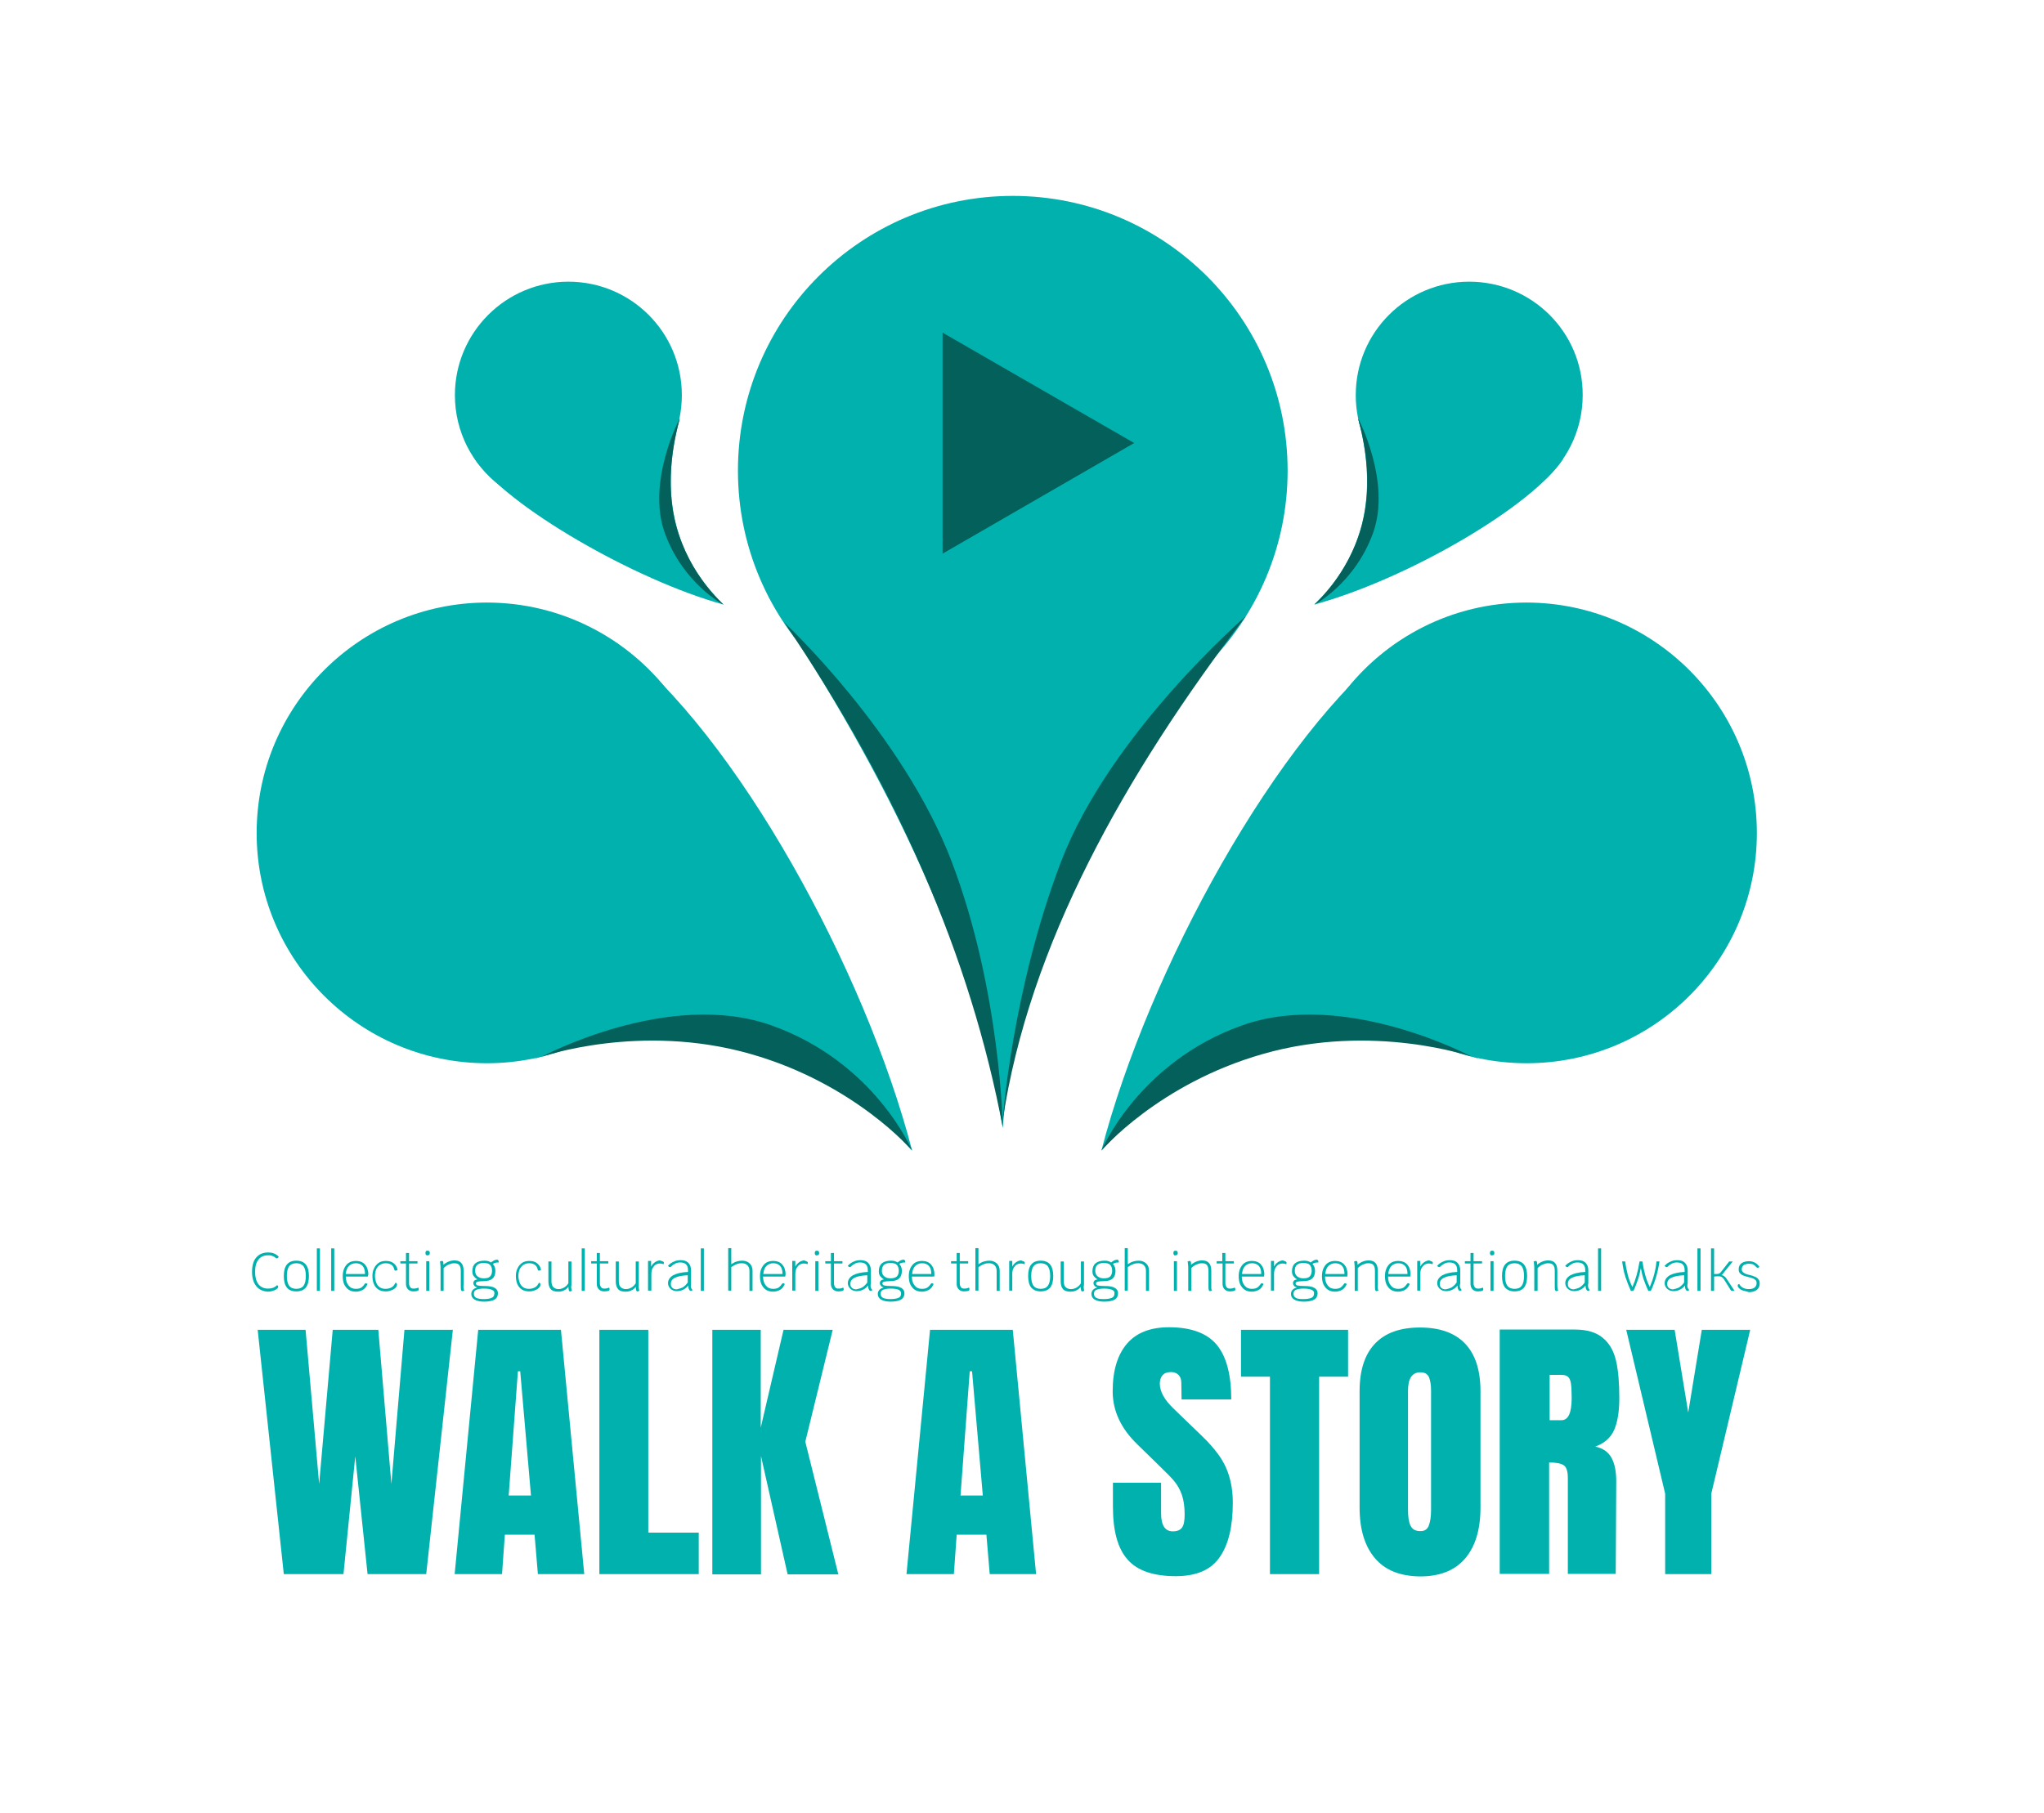 <?xml version="1.0" encoding="utf-8"?>
<!-- Generator: Adobe Illustrator 18.0.0, SVG Export Plug-In . SVG Version: 6.00 Build 0)  -->
<!DOCTYPE svg PUBLIC "-//W3C//DTD SVG 1.1//EN" "http://www.w3.org/Graphics/SVG/1.1/DTD/svg11.dtd">
<svg version="1.1" id="Capa_1" xmlns="http://www.w3.org/2000/svg" xmlns:xlink="http://www.w3.org/1999/xlink" x="0px" y="0px"
	 viewBox="0 0 798 708" style="enable-background:new 0 0 798 708;" xml:space="preserve">
<style type="text/css">
	.st0{fill:#01B1AE;}
	.st1{fill:#04605B;}
	.st2{fill:#FFFFFF;}
	.st3{fill:#CCCACB;}
	.st4{fill:#3F3F3F;}
</style>
<g>
	<g>
		<path class="st0" d="M110.8,614.7l-10.2-95.4h18.7l5.3,60.2l5.3-60.2h17.8l5.1,60.2l5.1-60.2h18.9l-10.4,95.4h-22.9l-4.8-46
			l-4.6,46H110.8z"/>
		<path class="st0" d="M177.5,614.7l9.2-95.4h32.3l9.1,95.4h-18.1l-1.3-15.4h-11.6l-1.1,15.4H177.5z M198.6,584h8.7l-4.2-48.5h-0.9
			L198.6,584z"/>
		<path class="st0" d="M234,614.7v-95.4h19.1v79.2h19.7v16.2H234z"/>
		<path class="st0" d="M278.1,614.7v-95.4H297v38.2l8.9-38.2h19.2l-10.7,43.7l12.9,51.8h-19.8l-10.4-46.2v46.2H278.1z"/>
		<path class="st0" d="M353.9,614.7l9.2-95.4h32.3l9.1,95.4h-18.1l-1.3-15.4h-11.6l-1.1,15.4H353.9z M375,584h8.7l-4.2-48.5h-0.9
			L375,584z"/>
		<path class="st0" d="M440.3,609.1c-3.9-4.3-5.8-11.2-5.8-20.8V579h18.8v11.9c0,4.7,1.5,7.1,4.6,7.1c1.7,0,2.9-0.5,3.6-1.5
			c0.7-1,1-2.7,1-5.1c0-3.1-0.4-5.7-1.1-7.7c-0.7-2-1.7-3.7-2.8-5.1c-1.1-1.4-3.2-3.5-6.2-6.4L444,564c-6.4-6.2-9.6-13.1-9.6-20.7
			c0-8.1,1.9-14.3,5.6-18.6c3.7-4.3,9.2-6.4,16.4-6.4c8.6,0,14.8,2.3,18.6,6.8c3.8,4.6,5.7,11.7,5.7,21.4h-19.4l-0.1-6.6
			c0-1.3-0.4-2.3-1.1-3c-0.7-0.7-1.7-1.1-2.9-1.1c-1.5,0-2.6,0.4-3.3,1.2c-0.7,0.8-1.1,1.9-1.1,3.3c0,3.1,1.8,6.3,5.3,9.7l11.1,10.7
			c2.6,2.5,4.7,4.9,6.4,7.2c1.7,2.3,3.1,4.9,4.1,8c1,3.1,1.6,6.7,1.6,10.9c0,9.4-1.7,16.5-5.2,21.4c-3.4,4.9-9.1,7.3-17.1,7.3
			C450.4,615.5,444.1,613.4,440.3,609.1z"/>
		<path class="st0" d="M495.8,614.7v-77.1h-11.3v-18.3h41.8v18.3h-11.3v77.1H495.8z"/>
		<path class="st0" d="M536.8,608.5c-4-4.7-6-11.3-6-19.8v-45.4c0-8.2,2-14.4,6-18.6c4-4.2,9.8-6.3,17.6-6.3
			c7.7,0,13.6,2.1,17.6,6.3c4,4.2,6,10.4,6,18.6v45.4c0,8.6-2,15.2-6,19.9c-4,4.7-9.9,7-17.6,7C546.6,615.5,540.8,613.2,536.8,608.5
			z M557.8,595.8c0.6-1.5,0.9-3.6,0.9-6.2v-46.7c0-2.1-0.3-3.8-0.8-5.1c-0.6-1.3-1.7-1.9-3.4-1.9c-3.2,0-4.8,2.4-4.8,7.2v46.5
			c0,2.7,0.3,4.8,1,6.2c0.7,1.4,1.9,2.1,3.7,2.1C556,598,557.2,597.3,557.8,595.8z"/>
		<path class="st0" d="M585.6,519.2h29.3c4.7,0,8.3,1.1,10.8,3.2c2.6,2.1,4.3,5.1,5.2,8.9c0.9,3.8,1.3,8.7,1.3,14.6
			c0,5.4-0.7,9.6-2.1,12.7c-1.4,3-3.9,5.1-7.3,6.3c2.9,0.6,5,2,6.3,4.3c1.3,2.3,1.9,5.4,1.9,9.3l-0.2,36.1h-18.7v-37.3
			c0-2.7-0.5-4.4-1.6-5.1c-1-0.7-2.9-1.1-5.7-1.1v43.5h-19.3V519.2z M609.6,554.6c2.7,0,4-2.9,4-8.7c0-2.5-0.1-4.4-0.3-5.7
			c-0.2-1.3-0.6-2.1-1.2-2.6c-0.6-0.5-1.4-0.7-2.6-0.7H605v17.7H609.6z"/>
		<path class="st0" d="M650.1,614.7v-31.4l-15.2-64h18.9l5.3,32.3l5.3-32.3h18.9l-15.2,64v31.4H650.1z"/>
	</g>
	<g>
		<g>
			<path class="st0" d="M100.1,502.3c-1.1-1.3-1.7-3.2-1.7-5.6c0-2.4,0.5-4.3,1.6-5.6c1.1-1.3,2.6-2,4.7-2c0.8,0,1.6,0.1,2.3,0.4
				c0.7,0.3,1.3,0.7,1.8,1.2c-0.1,0.2-0.1,0.4-0.3,0.5c-0.1,0.1-0.3,0.2-0.4,0.2c-0.2,0-0.4-0.1-0.5-0.2c-0.4-0.4-0.9-0.6-1.4-0.8
				s-1-0.2-1.6-0.2c-1.6,0-2.9,0.6-3.7,1.7c-0.9,1.1-1.3,2.7-1.3,4.8c0,2,0.4,3.6,1.3,4.8c0.9,1.1,2.1,1.7,3.7,1.7
				c0.8,0,1.4-0.1,2-0.3c0.5-0.2,1-0.5,1.5-1c0.2,0,0.3,0.1,0.4,0.2c0.1,0.1,0.1,0.2,0.1,0.4c0,0.3-0.2,0.6-0.6,0.9
				c-0.4,0.3-0.9,0.5-1.5,0.7c-0.6,0.2-1.2,0.3-1.9,0.3C102.8,504.3,101.2,503.7,100.1,502.3z"/>
		</g>
		<g>
			<path class="st0" d="M112,502.8c-0.8-1-1.2-2.5-1.2-4.5c0-4,1.6-6,4.9-6c3.3,0,4.9,2,4.9,6c0,2-0.4,3.5-1.2,4.5
				c-0.8,1-2.1,1.5-3.7,1.5C114,504.3,112.8,503.8,112,502.8z M118.5,502.1c0.6-0.8,0.9-2.1,0.9-3.8c0-1.7-0.3-3-0.9-3.8
				c-0.6-0.8-1.6-1.2-2.8-1.2c-1.3,0-2.2,0.4-2.8,1.2s-0.9,2.1-0.9,3.8c0,1.7,0.3,3,0.9,3.8c0.6,0.8,1.6,1.2,2.8,1.2
				C116.9,503.3,117.9,502.9,118.5,502.1z"/>
		</g>
		<g>
			<path class="st0" d="M123.7,487.5h1.2v16.6h-1.2V487.5z"/>
		</g>
		<g>
			<path class="st0" d="M129.3,487.5h1.2v16.6h-1.2V487.5z"/>
		</g>
		<g>
			<path class="st0" d="M143.6,498.5H135c0,1.5,0.4,2.7,1.1,3.5c0.7,0.9,1.6,1.3,2.8,1.3c0.8,0,1.4-0.1,2-0.4c0.5-0.3,1-0.8,1.4-1.4
				c0.2-0.2,0.3-0.4,0.5-0.4c0.2,0,0.4,0.1,0.7,0.3c-0.4,0.9-0.9,1.7-1.7,2.2c-0.8,0.5-1.8,0.8-2.9,0.8c-1,0-1.9-0.2-2.7-0.7
				c-0.8-0.5-1.3-1.2-1.8-2.1c-0.4-0.9-0.6-2-0.6-3.2c0-1.9,0.5-3.3,1.4-4.4c0.9-1.1,2.2-1.6,3.8-1.6c1.5,0,2.7,0.5,3.5,1.4
				c0.8,0.9,1.3,2.2,1.3,3.9C143.7,497.9,143.7,498.2,143.6,498.5z M142.5,497.5c0-1.4-0.3-2.4-0.9-3.1c-0.6-0.7-1.5-1.1-2.7-1.1
				c-1.1,0-2,0.4-2.7,1.1c-0.7,0.7-1.1,1.8-1.2,3.1H142.5z"/>
		</g>
		<g>
			<path class="st0" d="M147.8,503.6c-0.8-0.5-1.4-1.2-1.8-2.1c-0.4-0.9-0.6-2-0.6-3.2c0-1.2,0.2-2.2,0.7-3.1
				c0.4-0.9,1.1-1.6,1.8-2.1c0.8-0.5,1.7-0.7,2.8-0.7c1.3,0,2.3,0.3,3.1,1c0.8,0.7,1.3,1.5,1.4,2.6c-0.1,0.1-0.2,0.1-0.4,0.1
				c-0.2,0-0.3,0.1-0.4,0.1c-0.1,0-0.2,0-0.3-0.1c-0.1-0.1-0.1-0.2-0.2-0.5c-0.2-0.7-0.5-1.3-1.1-1.7c-0.6-0.4-1.3-0.6-2.2-0.6
				c-0.8,0-1.5,0.2-2.2,0.6s-1.1,1-1.5,1.7c-0.3,0.8-0.5,1.6-0.5,2.6c0,1,0.2,1.9,0.5,2.7c0.3,0.8,0.8,1.4,1.4,1.8
				c0.6,0.4,1.3,0.6,2.2,0.6c0.9,0,1.7-0.2,2.4-0.6c0.7-0.4,1.1-1,1.5-1.8c0.2,0,0.3,0.1,0.4,0.2s0.2,0.3,0.2,0.5
				c0,0.5-0.2,0.9-0.6,1.3c-0.4,0.4-1,0.8-1.7,1c-0.7,0.3-1.4,0.4-2.1,0.4C149.5,504.3,148.6,504.1,147.8,503.6z"/>
		</g>
		<g>
			<path class="st0" d="M163.5,503.5c0,0.2-0.1,0.4-0.3,0.5c-0.4,0.2-1.1,0.3-1.8,0.3c-0.9,0-1.6-0.3-2.1-0.8
				c-0.5-0.5-0.8-1.2-0.8-2.1v-8h-2.2v-0.9h2.2v-3.2h1.2v3.2h3.3v0.9h-3.3v7.7c0,0.7,0.2,1.2,0.5,1.6c0.3,0.4,0.7,0.5,1.3,0.5
				c0.6,0,1.2-0.1,1.8-0.4C163.4,503,163.5,503.2,163.5,503.5z"/>
		</g>
		<g>
			<path class="st0" d="M166.3,490c-0.1-0.1-0.2-0.3-0.2-0.6v-0.2c0-0.3,0.1-0.4,0.2-0.6s0.3-0.2,0.6-0.2h0.1c0.5,0,0.8,0.3,0.8,0.8
				v0.2c0,0.3-0.1,0.4-0.2,0.6c-0.1,0.1-0.3,0.2-0.6,0.2h-0.1C166.6,490.3,166.5,490.2,166.3,490z M166.4,492.5h1.2v11.6h-1.2V492.5
				z"/>
		</g>
		<g>
			<path class="st0" d="M181,503.1c0,0.3,0.1,0.6,0.3,0.8c-0.1,0.1-0.2,0.1-0.4,0.2c-0.1,0-0.3,0.1-0.4,0.1c-0.2,0-0.4-0.2-0.5-0.5
				c-0.1-0.3-0.1-0.9-0.1-1.7v-5.7c0-1-0.2-1.8-0.6-2.3c-0.4-0.5-1.1-0.7-2-0.7c-0.7,0-1.4,0.2-2.1,0.5c-0.7,0.3-1.4,0.8-2,1.4v8.9
				h-1.2v-8.2c0-1.1,0-1.8-0.1-2.3c0-0.5-0.1-0.8-0.2-0.9c0.3-0.2,0.6-0.3,0.9-0.3c0.2,0,0.3,0.1,0.4,0.3c0.1,0.2,0.1,0.5,0.1,1v0.2
				c1.3-1.1,2.8-1.7,4.3-1.7c1.2,0,2.1,0.3,2.7,1s0.9,1.6,0.9,3v5.3C180.9,502.3,180.9,502.8,181,503.1z"/>
		</g>
		<g>
			<path class="st0" d="M194.5,492.1c0.1,0.1,0.2,0.3,0.2,0.6c0,0.1,0,0.2,0,0.3c-1.1,0-1.9,0.2-2.3,0.6c0.7,0.7,1,1.6,1,2.7
				c0,2.7-1.5,4-4.6,4c-1.1,0-1.8,0.1-2.3,0.2c-0.5,0.1-0.7,0.4-0.7,0.7c0,0.4,0.3,0.7,0.8,0.8c0.5,0.1,1.4,0.2,2.7,0.2
				c1.7,0,2.9,0.2,3.8,0.7c0.9,0.5,1.3,1.2,1.3,2.1c0,1.1-0.4,1.9-1.3,2.5c-0.9,0.5-2.2,0.8-4.1,0.8c-1.6,0-2.9-0.3-3.7-0.8
				c-0.9-0.5-1.3-1.3-1.3-2.2c0-0.6,0.2-1.1,0.6-1.6c0.4-0.4,0.9-0.7,1.6-0.9v-0.1c-0.4-0.1-0.8-0.3-1-0.6c-0.2-0.3-0.4-0.6-0.4-1
				c0-0.4,0.1-0.7,0.4-1c0.3-0.3,0.7-0.4,1.2-0.5c-0.6-0.3-1.1-0.8-1.5-1.3c-0.4-0.6-0.5-1.2-0.5-1.9c0-2.7,1.6-4.1,4.8-4.1
				c1,0,1.8,0.2,2.5,0.7c0.4-0.3,0.8-0.6,1.2-0.8c0.4-0.2,0.8-0.3,1.2-0.3C194.2,491.9,194.4,492,194.5,492.1z M192.1,503.7
				c-0.6-0.3-1.7-0.5-3.2-0.5c-1.3,0-2.3,0.2-3,0.5c-0.6,0.3-0.9,0.8-0.9,1.5c0,0.7,0.3,1.3,0.9,1.6s1.6,0.5,2.9,0.5
				c1.5,0,2.5-0.2,3.2-0.5c0.7-0.3,1-0.9,1-1.7C193.1,504.5,192.8,504,192.1,503.7z M191.3,498.5c0.5-0.5,0.8-1.2,0.8-2.3
				c0-1-0.3-1.8-0.8-2.3c-0.5-0.5-1.4-0.7-2.5-0.7c-2.2,0-3.3,1-3.3,3c0,1,0.3,1.7,0.9,2.2c0.6,0.5,1.4,0.8,2.4,0.8
				C190,499.2,190.8,499,191.3,498.5z"/>
		</g>
		<g>
			<path class="st0" d="M203.8,503.6c-0.8-0.5-1.4-1.2-1.8-2.1c-0.4-0.9-0.6-2-0.6-3.2c0-1.2,0.2-2.2,0.7-3.1
				c0.4-0.9,1.1-1.6,1.8-2.1c0.8-0.5,1.7-0.7,2.8-0.7c1.3,0,2.3,0.3,3.1,1c0.8,0.7,1.3,1.5,1.4,2.6c-0.1,0.1-0.2,0.1-0.4,0.1
				c-0.2,0-0.3,0.1-0.4,0.1c-0.1,0-0.2,0-0.3-0.1c-0.1-0.1-0.1-0.2-0.2-0.5c-0.2-0.7-0.5-1.3-1.1-1.7c-0.6-0.4-1.3-0.6-2.2-0.6
				c-0.8,0-1.5,0.2-2.2,0.6s-1.1,1-1.5,1.7c-0.3,0.8-0.5,1.6-0.5,2.6c0,1,0.2,1.9,0.5,2.7c0.3,0.8,0.8,1.4,1.4,1.8
				c0.6,0.4,1.3,0.6,2.2,0.6c0.9,0,1.7-0.2,2.4-0.6c0.7-0.4,1.1-1,1.5-1.8c0.2,0,0.3,0.1,0.4,0.2c0.1,0.1,0.2,0.3,0.2,0.5
				c0,0.5-0.2,0.9-0.6,1.3c-0.4,0.4-1,0.8-1.7,1c-0.7,0.3-1.4,0.4-2.1,0.4C205.6,504.3,204.6,504.1,203.8,503.6z"/>
		</g>
		<g>
			<path class="st0" d="M223.3,504c-0.2,0.2-0.5,0.3-0.7,0.3c-0.3,0-0.4-0.1-0.5-0.4c-0.1-0.3-0.2-0.7-0.2-1.4
				c-0.4,0.6-1,1.1-1.7,1.4c-0.7,0.4-1.5,0.5-2.4,0.5c-1.2,0-2.2-0.3-2.8-1c-0.6-0.7-0.9-1.7-0.9-3v-7.8h1.2v7.7
				c0,1,0.2,1.8,0.7,2.3c0.5,0.5,1.2,0.8,2,0.8c0.8,0,1.5-0.2,2.2-0.6c0.7-0.4,1.3-1,1.7-1.7v-8.5h1.2v9.2
				C222.9,502.5,223,503.3,223.3,504z"/>
		</g>
		<g>
			<path class="st0" d="M227.1,487.5h1.2v16.6h-1.2V487.5z"/>
		</g>
		<g>
			<path class="st0" d="M238,503.5c0,0.2-0.1,0.4-0.3,0.5c-0.4,0.2-1.1,0.3-1.8,0.3c-0.9,0-1.6-0.3-2.1-0.8
				c-0.5-0.5-0.8-1.2-0.8-2.1v-8h-2.2v-0.9h2.2v-3.2h1.2v3.2h3.3v0.9h-3.3v7.7c0,0.7,0.2,1.2,0.5,1.6c0.3,0.4,0.7,0.5,1.3,0.5
				c0.6,0,1.2-0.1,1.8-0.4C237.9,503,238,503.2,238,503.5z"/>
		</g>
		<g>
			<path class="st0" d="M249.6,504c-0.2,0.2-0.5,0.3-0.7,0.3c-0.3,0-0.4-0.1-0.5-0.4c-0.1-0.3-0.2-0.7-0.2-1.4
				c-0.4,0.6-1,1.1-1.7,1.4c-0.7,0.4-1.5,0.5-2.4,0.5c-1.2,0-2.2-0.3-2.8-1c-0.6-0.7-0.9-1.7-0.9-3v-7.8h1.2v7.7
				c0,1,0.2,1.8,0.7,2.3c0.5,0.5,1.2,0.8,2,0.8c0.8,0,1.5-0.2,2.2-0.6c0.7-0.4,1.3-1,1.7-1.7v-8.5h1.2v9.2
				C249.3,502.5,249.4,503.3,249.6,504z"/>
		</g>
		<g>
			<path class="st0" d="M258.8,492.6c0.3,0.1,0.4,0.4,0.4,0.6c0,0.2-0.1,0.4-0.2,0.5c-0.3-0.2-0.8-0.3-1.4-0.3
				c-0.6,0-1.2,0.2-1.7,0.5c-0.5,0.4-0.9,0.9-1.2,1.5c-0.3,0.6-0.4,1.4-0.4,2.2v6.4H253v-11.6h1.2v2.2c0.4-0.7,0.8-1.2,1.5-1.7
				c0.6-0.4,1.3-0.7,2-0.7C258.1,492.4,258.5,492.5,258.8,492.6z"/>
		</g>
		<g>
			<path class="st0" d="M269.8,502.8c0.1,0.4,0.3,0.7,0.6,0.9c-0.1,0.1-0.2,0.2-0.3,0.3c-0.2,0.1-0.3,0.1-0.4,0.1
				c-0.3,0-0.5-0.2-0.7-0.6s-0.3-0.9-0.3-1.5c-0.5,0.7-1.1,1.2-1.9,1.6c-0.8,0.4-1.6,0.6-2.5,0.6c-1,0-1.8-0.3-2.5-0.9
				c-0.6-0.6-1-1.3-1-2.2c0-1.3,0.7-2.3,2-3.1c1.3-0.7,3.3-1.2,5.8-1.3v-0.7c0-2-1-3-3-3c-0.7,0-1.3,0.1-1.9,0.4
				c-0.6,0.3-1.2,0.7-1.8,1.3c-0.1,0.1-0.2,0.1-0.3,0.1c-0.1,0-0.3,0-0.4-0.1c-0.1-0.1-0.3-0.2-0.4-0.4c0.6-0.7,1.3-1.2,2.2-1.6
				c0.8-0.4,1.7-0.6,2.7-0.6c1.3,0,2.3,0.3,3,1c0.7,0.7,1.1,1.7,1.1,2.9v5.1C269.7,502,269.7,502.5,269.8,502.8z M266.6,502.7
				c0.7-0.5,1.4-1.1,1.9-1.9v-2.8c-2.2,0.1-3.9,0.4-5,1c-1.1,0.5-1.6,1.3-1.6,2.4c0,0.7,0.2,1.2,0.6,1.5c0.4,0.4,1,0.6,1.7,0.6
				C265,503.3,265.8,503.1,266.6,502.7z"/>
		</g>
		<g>
			<path class="st0" d="M273.6,487.5h1.2v16.6h-1.2V487.5z"/>
		</g>
		<g>
			<path class="st0" d="M292.7,493.4c0.7,0.7,1.1,1.6,1.1,2.8v7.9h-1.2v-7.8c0-1-0.3-1.7-0.8-2.2s-1.2-0.8-2.2-0.8
				c-0.7,0-1.4,0.1-2.1,0.4c-0.7,0.3-1.4,0.7-2,1.1v9.2h-1.2v-16.6h1.2v6.3c1.4-1,2.8-1.4,4.3-1.4C291,492.3,292,492.7,292.7,493.4z
				"/>
		</g>
		<g>
			<path class="st0" d="M306.6,498.5h-8.7c0,1.5,0.4,2.7,1.1,3.5c0.7,0.9,1.6,1.3,2.8,1.3c0.8,0,1.4-0.1,2-0.4
				c0.5-0.3,1-0.8,1.4-1.4c0.2-0.2,0.3-0.4,0.5-0.4c0.2,0,0.4,0.1,0.7,0.3c-0.4,0.9-0.9,1.7-1.7,2.2c-0.8,0.5-1.8,0.8-2.9,0.8
				c-1,0-1.9-0.2-2.7-0.7c-0.8-0.5-1.3-1.2-1.8-2.1c-0.4-0.9-0.6-2-0.6-3.2c0-1.9,0.5-3.3,1.4-4.4c0.9-1.1,2.2-1.6,3.8-1.6
				c1.5,0,2.7,0.5,3.5,1.4c0.8,0.9,1.3,2.2,1.3,3.9C306.6,497.9,306.6,498.2,306.6,498.5z M305.5,497.5c0-1.4-0.3-2.4-0.9-3.1
				c-0.6-0.7-1.5-1.1-2.7-1.1c-1.1,0-2,0.4-2.7,1.1c-0.7,0.7-1.1,1.8-1.2,3.1H305.5z"/>
		</g>
		<g>
			<path class="st0" d="M315,492.6c0.3,0.1,0.4,0.4,0.4,0.6c0,0.2-0.1,0.4-0.2,0.5c-0.3-0.2-0.8-0.3-1.4-0.3c-0.6,0-1.2,0.2-1.7,0.5
				c-0.5,0.4-0.9,0.9-1.2,1.5c-0.3,0.6-0.4,1.4-0.4,2.2v6.4h-1.2v-11.6h1.2v2.2c0.4-0.7,0.8-1.2,1.5-1.7c0.6-0.4,1.3-0.7,2-0.7
				C314.4,492.4,314.7,492.5,315,492.6z"/>
		</g>
		<g>
			<path class="st0" d="M318.3,490c-0.1-0.1-0.2-0.3-0.2-0.6v-0.2c0-0.3,0.1-0.4,0.2-0.6c0.1-0.1,0.3-0.2,0.6-0.2h0.1
				c0.5,0,0.8,0.3,0.8,0.8v0.2c0,0.3-0.1,0.4-0.2,0.6c-0.1,0.1-0.3,0.2-0.6,0.2h-0.1C318.6,490.3,318.4,490.2,318.3,490z
				 M318.3,492.5h1.2v11.6h-1.2V492.5z"/>
		</g>
		<g>
			<path class="st0" d="M329.4,503.5c0,0.2-0.1,0.4-0.3,0.5c-0.4,0.2-1.1,0.3-1.8,0.3c-0.9,0-1.6-0.3-2.1-0.8
				c-0.5-0.5-0.8-1.2-0.8-2.1v-8h-2.2v-0.9h2.2v-3.2h1.2v3.2h3.3v0.9h-3.3v7.7c0,0.7,0.2,1.2,0.5,1.6c0.3,0.4,0.7,0.5,1.3,0.5
				c0.6,0,1.2-0.1,1.8-0.4C329.3,503,329.4,503.2,329.4,503.5z"/>
		</g>
		<g>
			<path class="st0" d="M340,502.8c0.1,0.4,0.3,0.7,0.6,0.9c-0.1,0.1-0.2,0.2-0.3,0.3c-0.2,0.1-0.3,0.1-0.4,0.1
				c-0.3,0-0.5-0.2-0.7-0.6s-0.3-0.9-0.3-1.5c-0.5,0.7-1.1,1.2-1.9,1.6c-0.8,0.4-1.6,0.6-2.5,0.6c-1,0-1.8-0.3-2.5-0.9
				c-0.6-0.6-1-1.3-1-2.2c0-1.3,0.7-2.3,2-3.1c1.3-0.7,3.3-1.2,5.8-1.3v-0.7c0-2-1-3-3-3c-0.7,0-1.3,0.1-1.9,0.4
				c-0.6,0.3-1.2,0.7-1.8,1.3c-0.1,0.1-0.2,0.1-0.3,0.1c-0.1,0-0.3,0-0.4-0.1c-0.1-0.1-0.3-0.2-0.4-0.4c0.6-0.7,1.3-1.2,2.2-1.6
				c0.8-0.4,1.7-0.6,2.7-0.6c1.3,0,2.3,0.3,3,1c0.7,0.7,1.1,1.7,1.1,2.9v5.1C339.8,502,339.9,502.5,340,502.8z M336.7,502.7
				c0.7-0.5,1.4-1.1,1.9-1.9v-2.8c-2.2,0.1-3.9,0.4-5,1c-1.1,0.5-1.6,1.3-1.6,2.4c0,0.7,0.2,1.2,0.6,1.5c0.4,0.4,1,0.6,1.7,0.6
				C335.2,503.3,336,503.1,336.7,502.7z"/>
		</g>
		<g>
			<path class="st0" d="M353.2,492.1c0.1,0.1,0.2,0.3,0.2,0.6c0,0.1,0,0.2,0,0.3c-1.1,0-1.9,0.2-2.3,0.6c0.7,0.7,1,1.6,1,2.7
				c0,2.7-1.5,4-4.6,4c-1.1,0-1.8,0.1-2.3,0.2c-0.5,0.1-0.7,0.4-0.7,0.7c0,0.4,0.3,0.7,0.8,0.8c0.5,0.1,1.4,0.2,2.7,0.2
				c1.7,0,2.9,0.2,3.8,0.7c0.9,0.5,1.3,1.2,1.3,2.1c0,1.1-0.4,1.9-1.3,2.5c-0.9,0.5-2.2,0.8-4.1,0.8c-1.6,0-2.9-0.3-3.7-0.8
				c-0.9-0.5-1.3-1.3-1.3-2.2c0-0.6,0.2-1.1,0.6-1.6c0.4-0.4,0.9-0.7,1.6-0.9v-0.1c-0.4-0.1-0.8-0.3-1-0.6c-0.2-0.3-0.4-0.6-0.4-1
				c0-0.4,0.1-0.7,0.4-1c0.3-0.3,0.7-0.4,1.2-0.5c-0.6-0.3-1.1-0.8-1.5-1.3c-0.4-0.6-0.5-1.2-0.5-1.9c0-2.7,1.6-4.1,4.8-4.1
				c1,0,1.8,0.2,2.5,0.7c0.4-0.3,0.8-0.6,1.2-0.8c0.4-0.2,0.8-0.3,1.2-0.3C352.9,491.9,353.1,492,353.2,492.1z M350.9,503.7
				c-0.6-0.3-1.7-0.5-3.2-0.5c-1.3,0-2.3,0.2-3,0.5c-0.6,0.3-0.9,0.8-0.9,1.5c0,0.7,0.3,1.3,0.9,1.6s1.6,0.5,2.9,0.5
				c1.5,0,2.5-0.2,3.2-0.5c0.7-0.3,1-0.9,1-1.7C351.8,504.5,351.5,504,350.9,503.7z M350.1,498.5c0.5-0.5,0.8-1.2,0.8-2.3
				c0-1-0.3-1.8-0.8-2.3c-0.5-0.5-1.4-0.7-2.5-0.7c-2.2,0-3.3,1-3.3,3c0,1,0.3,1.7,0.9,2.2c0.6,0.5,1.4,0.8,2.4,0.8
				C348.7,499.2,349.5,499,350.1,498.5z"/>
		</g>
		<g>
			<path class="st0" d="M364.7,498.5h-8.7c0,1.5,0.4,2.7,1.1,3.5c0.7,0.9,1.6,1.3,2.8,1.3c0.8,0,1.4-0.1,2-0.4
				c0.5-0.3,1-0.8,1.4-1.4c0.2-0.2,0.3-0.4,0.5-0.4c0.2,0,0.4,0.1,0.7,0.3c-0.4,0.9-0.9,1.7-1.7,2.2c-0.8,0.5-1.8,0.8-2.9,0.8
				c-1,0-1.9-0.2-2.7-0.7c-0.8-0.5-1.3-1.2-1.8-2.1c-0.4-0.9-0.6-2-0.6-3.2c0-1.9,0.5-3.3,1.4-4.4c0.9-1.1,2.2-1.6,3.8-1.6
				c1.5,0,2.7,0.5,3.5,1.4c0.8,0.9,1.3,2.2,1.3,3.9C364.8,497.9,364.8,498.2,364.7,498.5z M363.6,497.5c0-1.4-0.3-2.4-0.9-3.1
				c-0.6-0.7-1.5-1.1-2.7-1.1c-1.1,0-2,0.4-2.7,1.1c-0.7,0.7-1.1,1.8-1.2,3.1H363.6z"/>
		</g>
		<g>
			<path class="st0" d="M378.5,503.5c0,0.2-0.1,0.4-0.3,0.5c-0.4,0.2-1.1,0.3-1.8,0.3c-0.9,0-1.6-0.3-2.1-0.8
				c-0.5-0.5-0.8-1.2-0.8-2.1v-8h-2.2v-0.9h2.2v-3.2h1.2v3.2h3.3v0.9h-3.3v7.7c0,0.7,0.2,1.2,0.5,1.6c0.3,0.4,0.7,0.5,1.3,0.5
				c0.6,0,1.2-0.1,1.8-0.4C378.4,503,378.5,503.2,378.5,503.5z"/>
		</g>
		<g>
			<path class="st0" d="M389.2,493.4c0.7,0.7,1.1,1.6,1.1,2.8v7.9h-1.2v-7.8c0-1-0.3-1.7-0.8-2.2c-0.5-0.5-1.2-0.8-2.2-0.8
				c-0.7,0-1.4,0.1-2.1,0.4c-0.7,0.3-1.4,0.7-2,1.1v9.2h-1.2v-16.6h1.2v6.3c1.4-1,2.8-1.4,4.3-1.4
				C387.5,492.3,388.4,492.7,389.2,493.4z"/>
		</g>
		<g>
			<path class="st0" d="M399.7,492.6c0.3,0.1,0.4,0.4,0.4,0.6c0,0.2-0.1,0.4-0.2,0.5c-0.3-0.2-0.8-0.3-1.4-0.3
				c-0.6,0-1.2,0.2-1.7,0.5c-0.5,0.4-0.9,0.9-1.2,1.5s-0.4,1.4-0.4,2.2v6.4h-1.2v-11.6h1.2v2.2c0.4-0.7,0.8-1.2,1.5-1.7
				c0.6-0.4,1.3-0.7,2-0.7C399,492.4,399.4,492.5,399.7,492.6z"/>
		</g>
		<g>
			<path class="st0" d="M402.6,502.8c-0.8-1-1.2-2.5-1.2-4.5c0-4,1.6-6,4.9-6c3.3,0,4.9,2,4.9,6c0,2-0.4,3.5-1.2,4.5
				c-0.8,1-2.1,1.5-3.7,1.5S403.5,503.8,402.6,502.8z M409.1,502.1c0.6-0.8,0.9-2.1,0.9-3.8c0-1.7-0.3-3-0.9-3.8
				c-0.6-0.8-1.6-1.2-2.8-1.2c-1.3,0-2.2,0.4-2.8,1.2c-0.6,0.8-0.9,2.1-0.9,3.8c0,1.7,0.3,3,0.9,3.8c0.6,0.8,1.6,1.2,2.8,1.2
				C407.6,503.3,408.5,502.9,409.1,502.1z"/>
		</g>
		<g>
			<path class="st0" d="M423.3,504c-0.2,0.2-0.5,0.3-0.7,0.3c-0.3,0-0.4-0.1-0.5-0.4c-0.1-0.3-0.2-0.7-0.2-1.4
				c-0.4,0.6-1,1.1-1.7,1.4c-0.7,0.4-1.5,0.5-2.4,0.5c-1.2,0-2.2-0.3-2.8-1c-0.6-0.7-0.9-1.7-0.9-3v-7.8h1.2v7.7
				c0,1,0.2,1.8,0.7,2.3c0.5,0.5,1.2,0.8,2.1,0.8c0.8,0,1.5-0.2,2.2-0.6c0.7-0.4,1.3-1,1.7-1.7v-8.5h1.2v9.2
				C423,502.5,423.1,503.3,423.3,504z"/>
		</g>
		<g>
			<path class="st0" d="M436.6,492.1c0.1,0.1,0.2,0.3,0.2,0.6c0,0.1,0,0.2,0,0.3c-1.1,0-1.9,0.2-2.3,0.6c0.7,0.7,1,1.6,1,2.7
				c0,2.7-1.5,4-4.6,4c-1.1,0-1.8,0.1-2.3,0.2c-0.5,0.1-0.7,0.4-0.7,0.7c0,0.4,0.3,0.7,0.8,0.8c0.5,0.1,1.4,0.2,2.7,0.2
				c1.7,0,2.9,0.2,3.8,0.7c0.9,0.5,1.3,1.2,1.3,2.1c0,1.1-0.4,1.9-1.3,2.5c-0.9,0.5-2.2,0.8-4.1,0.8c-1.6,0-2.9-0.3-3.7-0.8
				c-0.9-0.5-1.3-1.3-1.3-2.2c0-0.6,0.2-1.1,0.6-1.6c0.4-0.4,0.9-0.7,1.6-0.9v-0.1c-0.4-0.1-0.8-0.3-1-0.6c-0.2-0.3-0.4-0.6-0.4-1
				c0-0.4,0.1-0.7,0.4-1c0.3-0.3,0.7-0.4,1.2-0.5c-0.6-0.3-1.1-0.8-1.5-1.3c-0.4-0.6-0.5-1.2-0.5-1.9c0-2.7,1.6-4.1,4.8-4.1
				c1,0,1.8,0.2,2.5,0.7c0.4-0.3,0.8-0.6,1.2-0.8s0.8-0.3,1.2-0.3C436.3,491.9,436.5,492,436.6,492.1z M434.2,503.7
				c-0.6-0.3-1.7-0.5-3.2-0.5c-1.3,0-2.3,0.2-3,0.5c-0.6,0.3-0.9,0.8-0.9,1.5c0,0.7,0.3,1.3,0.9,1.6c0.6,0.4,1.6,0.5,2.9,0.5
				c1.5,0,2.5-0.2,3.2-0.5c0.7-0.3,1-0.9,1-1.7C435.2,504.5,434.9,504,434.2,503.7z M433.4,498.5c0.5-0.5,0.8-1.2,0.8-2.3
				c0-1-0.3-1.8-0.8-2.3c-0.5-0.5-1.4-0.7-2.5-0.7c-2.2,0-3.3,1-3.3,3c0,1,0.3,1.7,0.9,2.2c0.6,0.5,1.4,0.8,2.4,0.8
				C432,499.2,432.9,499,433.4,498.5z"/>
		</g>
		<g>
			<path class="st0" d="M447.5,493.4c0.7,0.7,1.1,1.6,1.1,2.8v7.9h-1.2v-7.8c0-1-0.3-1.7-0.8-2.2c-0.5-0.5-1.2-0.8-2.2-0.8
				c-0.7,0-1.4,0.1-2.1,0.4c-0.8,0.3-1.4,0.7-2,1.1v9.2h-1.2v-16.6h1.2v6.3c1.4-1,2.8-1.4,4.3-1.4
				C445.8,492.3,446.7,492.7,447.5,493.4z"/>
		</g>
		<g>
			<path class="st0" d="M458.3,490c-0.1-0.1-0.2-0.3-0.2-0.6v-0.2c0-0.3,0.1-0.4,0.2-0.6c0.1-0.1,0.3-0.2,0.6-0.2h0.1
				c0.5,0,0.8,0.3,0.8,0.8v0.2c0,0.3-0.1,0.4-0.2,0.6c-0.1,0.1-0.3,0.2-0.6,0.2h-0.1C458.6,490.3,458.4,490.2,458.3,490z
				 M458.3,492.5h1.2v11.6h-1.2V492.5z"/>
		</g>
		<g>
			<path class="st0" d="M472.9,503.1c0,0.3,0.1,0.6,0.3,0.8c-0.1,0.1-0.2,0.1-0.4,0.2c-0.1,0-0.3,0.1-0.4,0.1
				c-0.2,0-0.4-0.2-0.5-0.5c-0.1-0.3-0.1-0.9-0.1-1.7v-5.7c0-1-0.2-1.8-0.6-2.3c-0.4-0.5-1.1-0.7-2-0.7c-0.7,0-1.4,0.2-2.1,0.5
				c-0.7,0.3-1.4,0.8-2,1.4v8.9h-1.2v-8.2c0-1.1,0-1.8-0.1-2.3c0-0.5-0.1-0.8-0.2-0.9c0.3-0.2,0.6-0.3,0.9-0.3
				c0.2,0,0.3,0.1,0.4,0.3c0.1,0.2,0.1,0.5,0.1,1v0.2c1.3-1.1,2.8-1.7,4.3-1.7c1.2,0,2.1,0.3,2.7,1s0.9,1.6,0.9,3v5.3
				C472.9,502.3,472.9,502.8,472.9,503.1z"/>
		</g>
		<g>
			<path class="st0" d="M482.3,503.5c0,0.2-0.1,0.4-0.3,0.5c-0.4,0.2-1.1,0.3-1.8,0.3c-0.9,0-1.6-0.3-2.1-0.8
				c-0.5-0.5-0.8-1.2-0.8-2.1v-8H475v-0.9h2.2v-3.2h1.2v3.2h3.3v0.9h-3.3v7.7c0,0.7,0.2,1.2,0.5,1.6c0.3,0.4,0.8,0.5,1.3,0.5
				c0.6,0,1.2-0.1,1.8-0.4C482.2,503,482.3,503.2,482.3,503.5z"/>
		</g>
		<g>
			<path class="st0" d="M493.5,498.5h-8.7c0,1.5,0.4,2.7,1.1,3.5c0.7,0.9,1.6,1.3,2.8,1.3c0.8,0,1.4-0.1,2-0.4
				c0.5-0.3,1-0.8,1.4-1.4c0.2-0.2,0.3-0.4,0.5-0.4c0.2,0,0.4,0.1,0.7,0.3c-0.4,0.9-0.9,1.7-1.7,2.2c-0.8,0.5-1.8,0.8-2.9,0.8
				c-1,0-1.9-0.2-2.7-0.7c-0.8-0.5-1.3-1.2-1.8-2.1c-0.4-0.9-0.6-2-0.6-3.2c0-1.9,0.5-3.3,1.4-4.4c0.9-1.1,2.2-1.6,3.8-1.6
				c1.5,0,2.7,0.5,3.5,1.4c0.8,0.9,1.3,2.2,1.3,3.9C493.6,497.9,493.5,498.2,493.5,498.5z M492.4,497.5c0-1.4-0.3-2.4-0.9-3.1
				c-0.6-0.7-1.5-1.1-2.7-1.1c-1.1,0-2,0.4-2.7,1.1c-0.7,0.7-1.1,1.8-1.2,3.1H492.4z"/>
		</g>
		<g>
			<path class="st0" d="M501.9,492.6c0.3,0.1,0.4,0.4,0.4,0.6c0,0.2-0.1,0.4-0.2,0.5c-0.3-0.2-0.8-0.3-1.4-0.3
				c-0.6,0-1.2,0.2-1.7,0.5c-0.5,0.4-0.9,0.9-1.2,1.5c-0.3,0.6-0.4,1.4-0.4,2.2v6.4h-1.2v-11.6h1.2v2.2c0.4-0.7,0.8-1.2,1.5-1.7
				c0.6-0.4,1.3-0.7,2-0.7C501.3,492.4,501.7,492.5,501.9,492.6z"/>
		</g>
		<g>
			<path class="st0" d="M514.5,492.1c0.1,0.1,0.2,0.3,0.2,0.6c0,0.1,0,0.2,0,0.3c-1.1,0-1.9,0.2-2.3,0.6c0.7,0.7,1,1.6,1,2.7
				c0,2.7-1.5,4-4.6,4c-1.1,0-1.8,0.1-2.3,0.2c-0.5,0.1-0.7,0.4-0.7,0.7c0,0.4,0.3,0.7,0.8,0.8c0.5,0.1,1.4,0.2,2.7,0.2
				c1.7,0,2.9,0.2,3.8,0.7c0.9,0.5,1.3,1.2,1.3,2.1c0,1.1-0.4,1.9-1.3,2.5c-0.9,0.5-2.2,0.8-4.1,0.8c-1.6,0-2.9-0.3-3.7-0.8
				c-0.9-0.5-1.3-1.3-1.3-2.2c0-0.6,0.2-1.1,0.6-1.6c0.4-0.4,0.9-0.7,1.6-0.9v-0.1c-0.4-0.1-0.8-0.3-1-0.6c-0.2-0.3-0.4-0.6-0.4-1
				c0-0.4,0.1-0.7,0.4-1c0.3-0.3,0.7-0.4,1.2-0.5c-0.6-0.3-1.1-0.8-1.5-1.3c-0.4-0.6-0.5-1.2-0.5-1.9c0-2.7,1.6-4.1,4.8-4.1
				c1,0,1.8,0.2,2.5,0.7c0.4-0.3,0.8-0.6,1.2-0.8c0.4-0.2,0.8-0.3,1.2-0.3C514.2,491.9,514.4,492,514.5,492.1z M512.1,503.7
				c-0.6-0.3-1.7-0.5-3.2-0.5c-1.3,0-2.3,0.2-3,0.5c-0.6,0.3-0.9,0.8-0.9,1.5c0,0.7,0.3,1.3,0.9,1.6c0.6,0.4,1.6,0.5,2.9,0.5
				c1.5,0,2.5-0.2,3.2-0.5c0.7-0.3,1-0.9,1-1.7C513.1,504.5,512.8,504,512.1,503.7z M511.3,498.5c0.5-0.5,0.8-1.2,0.8-2.3
				c0-1-0.3-1.8-0.8-2.3c-0.5-0.5-1.4-0.7-2.5-0.7c-2.2,0-3.3,1-3.3,3c0,1,0.3,1.7,0.9,2.2c0.6,0.5,1.4,0.8,2.4,0.8
				C510,499.2,510.8,499,511.3,498.5z"/>
		</g>
		<g>
			<path class="st0" d="M526,498.5h-8.7c0,1.5,0.4,2.7,1.1,3.5c0.7,0.9,1.6,1.3,2.8,1.3c0.8,0,1.4-0.1,2-0.4c0.5-0.3,1-0.8,1.4-1.4
				c0.2-0.2,0.3-0.4,0.5-0.4c0.2,0,0.4,0.1,0.7,0.3c-0.4,0.9-0.9,1.7-1.7,2.2c-0.8,0.5-1.8,0.8-2.9,0.8c-1,0-1.9-0.2-2.7-0.7
				c-0.8-0.5-1.3-1.2-1.8-2.1c-0.4-0.9-0.6-2-0.6-3.2c0-1.9,0.5-3.3,1.4-4.4c0.9-1.1,2.2-1.6,3.8-1.6c1.5,0,2.7,0.5,3.5,1.4
				c0.8,0.9,1.3,2.2,1.3,3.9C526,497.9,526,498.2,526,498.5z M524.9,497.5c0-1.4-0.3-2.4-0.9-3.1c-0.6-0.7-1.5-1.1-2.7-1.1
				c-1.1,0-2,0.4-2.7,1.1c-0.7,0.7-1.1,1.8-1.2,3.1H524.9z"/>
		</g>
		<g>
			<path class="st0" d="M537.9,503.1c0,0.3,0.1,0.6,0.3,0.8c-0.1,0.1-0.2,0.1-0.4,0.2c-0.1,0-0.3,0.1-0.4,0.1
				c-0.2,0-0.4-0.2-0.5-0.5c-0.1-0.3-0.1-0.9-0.1-1.7v-5.7c0-1-0.2-1.8-0.6-2.3c-0.4-0.5-1.1-0.7-2-0.7c-0.7,0-1.4,0.2-2.1,0.5
				c-0.7,0.3-1.4,0.8-2,1.4v8.9h-1.2v-8.2c0-1.1,0-1.8-0.1-2.3c0-0.5-0.1-0.8-0.2-0.9c0.3-0.2,0.6-0.3,0.9-0.3
				c0.2,0,0.3,0.1,0.4,0.3c0.1,0.2,0.1,0.5,0.1,1v0.2c1.3-1.1,2.8-1.7,4.3-1.7c1.2,0,2.1,0.3,2.7,1s0.9,1.6,0.9,3v5.3
				C537.8,502.3,537.8,502.8,537.9,503.1z"/>
		</g>
		<g>
			<path class="st0" d="M550.6,498.5h-8.7c0,1.5,0.4,2.7,1.1,3.5c0.7,0.9,1.6,1.3,2.8,1.3c0.8,0,1.4-0.1,2-0.4
				c0.5-0.3,1-0.8,1.4-1.4c0.2-0.2,0.3-0.4,0.5-0.4c0.2,0,0.4,0.1,0.7,0.3c-0.4,0.9-0.9,1.7-1.7,2.2c-0.8,0.5-1.8,0.8-2.9,0.8
				c-1,0-1.9-0.2-2.7-0.7c-0.8-0.5-1.3-1.2-1.8-2.1c-0.4-0.9-0.6-2-0.6-3.2c0-1.9,0.5-3.3,1.4-4.4s2.2-1.6,3.8-1.6
				c1.5,0,2.7,0.5,3.5,1.4c0.8,0.9,1.3,2.2,1.3,3.9C550.6,497.9,550.6,498.2,550.6,498.5z M549.5,497.5c0-1.4-0.3-2.4-0.9-3.1
				c-0.6-0.7-1.5-1.1-2.7-1.1c-1.1,0-2,0.4-2.7,1.1c-0.7,0.7-1.1,1.8-1.2,3.1H549.5z"/>
		</g>
		<g>
			<path class="st0" d="M559,492.6c0.3,0.1,0.4,0.4,0.4,0.6c0,0.2-0.1,0.4-0.2,0.5c-0.3-0.2-0.8-0.3-1.4-0.3c-0.6,0-1.2,0.2-1.7,0.5
				c-0.5,0.4-0.9,0.9-1.2,1.5s-0.4,1.4-0.4,2.2v6.4h-1.2v-11.6h1.2v2.2c0.4-0.7,0.8-1.2,1.5-1.7c0.6-0.4,1.3-0.7,2-0.7
				C558.4,492.4,558.7,492.5,559,492.6z"/>
		</g>
		<g>
			<path class="st0" d="M570.1,502.8c0.1,0.4,0.3,0.7,0.6,0.9c-0.1,0.1-0.2,0.2-0.3,0.3c-0.2,0.1-0.3,0.1-0.4,0.1
				c-0.3,0-0.5-0.2-0.7-0.6c-0.2-0.4-0.3-0.9-0.3-1.5c-0.5,0.7-1.1,1.2-1.9,1.6c-0.8,0.4-1.6,0.6-2.5,0.6c-1,0-1.8-0.3-2.5-0.9
				c-0.6-0.6-1-1.3-1-2.2c0-1.3,0.7-2.3,2-3.1c1.3-0.7,3.3-1.2,5.8-1.3v-0.7c0-2-1-3-3-3c-0.7,0-1.3,0.1-1.9,0.4
				c-0.6,0.3-1.2,0.7-1.8,1.3c-0.1,0.1-0.2,0.1-0.3,0.1s-0.3,0-0.4-0.1c-0.1-0.1-0.3-0.2-0.4-0.4c0.6-0.7,1.3-1.2,2.2-1.6
				c0.8-0.4,1.7-0.6,2.7-0.6c1.3,0,2.3,0.3,3,1c0.7,0.7,1.1,1.7,1.1,2.9v5.1C569.9,502,569.9,502.5,570.1,502.8z M566.8,502.7
				c0.7-0.5,1.4-1.1,1.9-1.9v-2.8c-2.2,0.1-3.9,0.4-5,1c-1.1,0.5-1.6,1.3-1.6,2.4c0,0.7,0.2,1.2,0.6,1.5c0.4,0.4,1,0.6,1.7,0.6
				C565.3,503.3,566.1,503.1,566.8,502.7z"/>
		</g>
		<g>
			<path class="st0" d="M579.1,503.5c0,0.2-0.1,0.4-0.3,0.5c-0.4,0.2-1.1,0.3-1.8,0.3c-0.9,0-1.6-0.3-2.1-0.8
				c-0.5-0.5-0.8-1.2-0.8-2.1v-8h-2.2v-0.9h2.2v-3.2h1.2v3.2h3.3v0.9h-3.3v7.7c0,0.7,0.2,1.2,0.5,1.6c0.3,0.4,0.8,0.5,1.3,0.5
				c0.6,0,1.2-0.1,1.8-0.4C579,503,579.1,503.2,579.1,503.5z"/>
		</g>
		<g>
			<path class="st0" d="M581.9,490c-0.1-0.1-0.2-0.3-0.2-0.6v-0.2c0-0.3,0.1-0.4,0.2-0.6c0.1-0.1,0.3-0.2,0.6-0.2h0.1
				c0.5,0,0.8,0.3,0.8,0.8v0.2c0,0.3-0.1,0.4-0.2,0.6c-0.1,0.1-0.3,0.2-0.6,0.2h-0.1C582.2,490.3,582,490.2,581.9,490z M581.9,492.5
				h1.2v11.6h-1.2V492.5z"/>
		</g>
		<g>
			<path class="st0" d="M587.6,502.8c-0.8-1-1.2-2.5-1.2-4.5c0-4,1.6-6,4.9-6c3.3,0,4.9,2,4.9,6c0,2-0.4,3.5-1.2,4.5
				c-0.8,1-2.1,1.5-3.7,1.5C589.7,504.3,588.5,503.8,587.6,502.8z M594.1,502.1c0.6-0.8,0.9-2.1,0.9-3.8c0-1.7-0.3-3-0.9-3.8
				c-0.6-0.8-1.6-1.2-2.8-1.2c-1.3,0-2.2,0.4-2.8,1.2s-0.9,2.1-0.9,3.8c0,1.7,0.3,3,0.9,3.8c0.6,0.8,1.6,1.2,2.8,1.2
				C592.6,503.3,593.5,502.9,594.1,502.1z"/>
		</g>
		<g>
			<path class="st0" d="M608.1,503.1c0,0.3,0.1,0.6,0.3,0.8c-0.1,0.1-0.2,0.1-0.4,0.2c-0.1,0-0.3,0.1-0.4,0.1
				c-0.2,0-0.4-0.2-0.5-0.5c-0.1-0.3-0.1-0.9-0.1-1.7v-5.7c0-1-0.2-1.8-0.6-2.3c-0.4-0.5-1.1-0.7-2-0.7c-0.7,0-1.4,0.2-2.1,0.5
				c-0.7,0.3-1.4,0.8-2,1.4v8.9H599v-8.2c0-1.1,0-1.8-0.1-2.3c0-0.5-0.1-0.8-0.2-0.9c0.3-0.2,0.6-0.3,0.9-0.3c0.2,0,0.3,0.1,0.4,0.3
				c0.1,0.2,0.1,0.5,0.1,1v0.2c1.3-1.1,2.8-1.7,4.3-1.7c1.2,0,2.1,0.3,2.7,1s0.9,1.6,0.9,3v5.3C608,502.3,608,502.8,608.1,503.1z"/>
		</g>
		<g>
			<path class="st0" d="M620.1,502.8c0.1,0.4,0.3,0.7,0.6,0.9c-0.1,0.1-0.2,0.2-0.3,0.3c-0.2,0.1-0.3,0.1-0.4,0.1
				c-0.3,0-0.5-0.2-0.7-0.6c-0.2-0.4-0.3-0.9-0.3-1.5c-0.5,0.7-1.1,1.2-1.9,1.6c-0.8,0.4-1.6,0.6-2.5,0.6c-1,0-1.8-0.3-2.5-0.9
				c-0.6-0.6-1-1.3-1-2.2c0-1.3,0.7-2.3,2-3.1c1.3-0.7,3.3-1.2,5.8-1.3v-0.7c0-2-1-3-3-3c-0.7,0-1.3,0.1-1.9,0.4
				c-0.6,0.3-1.2,0.7-1.8,1.3c-0.1,0.1-0.2,0.1-0.3,0.1s-0.3,0-0.4-0.1c-0.1-0.1-0.3-0.2-0.4-0.4c0.6-0.7,1.3-1.2,2.2-1.6
				c0.8-0.4,1.7-0.6,2.7-0.6c1.3,0,2.3,0.3,3,1c0.7,0.7,1.1,1.7,1.1,2.9v5.1C619.9,502,620,502.5,620.1,502.8z M616.8,502.7
				c0.7-0.5,1.4-1.1,1.9-1.9v-2.8c-2.2,0.1-3.9,0.4-5,1c-1.1,0.5-1.6,1.3-1.6,2.4c0,0.7,0.2,1.2,0.6,1.5c0.4,0.4,1,0.6,1.7,0.6
				C615.3,503.3,616.1,503.1,616.8,502.7z"/>
		</g>
		<g>
			<path class="st0" d="M623.9,487.5h1.2v16.6h-1.2V487.5z"/>
		</g>
		<g>
			<path class="st0" d="M647.9,492.5c-0.6,4.1-1.7,8-3.4,11.6h-1c-0.7-1.6-1.3-3.1-1.8-4.5c-0.5-1.4-0.8-2.9-1.1-4.4
				c-0.3,1.5-0.6,2.9-1.1,4.4c-0.5,1.4-1,2.9-1.8,4.5h-1c-0.8-1.8-1.5-3.6-2.1-5.4s-1-3.9-1.3-6.1h1.2c0.2,1.8,0.6,3.6,1,5.2
				c0.4,1.6,1,3.2,1.8,4.8c1.3-2.9,2.2-6.2,2.8-10h1.1c0.6,3.9,1.5,7.2,2.9,10c1.4-3.3,2.3-6.6,2.6-10H647.9z"/>
		</g>
		<g>
			<path class="st0" d="M658.9,502.8c0.1,0.4,0.3,0.7,0.6,0.9c-0.1,0.1-0.2,0.2-0.3,0.3c-0.2,0.1-0.3,0.1-0.4,0.1
				c-0.3,0-0.5-0.2-0.7-0.6c-0.2-0.4-0.3-0.9-0.3-1.5c-0.5,0.7-1.1,1.2-1.9,1.6c-0.8,0.4-1.6,0.6-2.5,0.6c-1,0-1.8-0.3-2.5-0.9
				c-0.6-0.6-1-1.3-1-2.2c0-1.3,0.7-2.3,2-3.1c1.3-0.7,3.3-1.2,5.8-1.3v-0.7c0-2-1-3-3-3c-0.7,0-1.3,0.1-1.9,0.4
				c-0.6,0.3-1.2,0.7-1.8,1.3c-0.1,0.1-0.2,0.1-0.3,0.1c-0.1,0-0.3,0-0.4-0.1c-0.1-0.1-0.3-0.2-0.4-0.4c0.6-0.7,1.3-1.2,2.2-1.6
				c0.8-0.4,1.7-0.6,2.7-0.6c1.3,0,2.3,0.3,3,1c0.7,0.7,1.1,1.7,1.1,2.9v5.1C658.7,502,658.7,502.5,658.9,502.8z M655.6,502.7
				c0.7-0.5,1.4-1.1,1.9-1.9v-2.8c-2.2,0.1-3.9,0.4-5,1c-1.1,0.5-1.6,1.3-1.6,2.4c0,0.7,0.2,1.2,0.6,1.5c0.4,0.4,1,0.6,1.7,0.6
				C654.1,503.3,654.9,503.1,655.6,502.7z"/>
		</g>
		<g>
			<path class="st0" d="M662.7,487.5h1.2v16.6h-1.2V487.5z"/>
		</g>
		<g>
			<path class="st0" d="M677.2,504.1c-0.1,0-0.3,0-0.5,0c-0.2,0-0.4,0-0.5,0c-0.2,0-0.4-0.1-0.5-0.3l-2.7-4.3
				c-0.3-0.4-0.6-0.7-1-0.9c-0.4-0.2-0.9-0.2-1.6-0.2l-1.2,0.1v5.6H668v-16.6h1.2v10l1.1,0c0.4,0,0.7-0.1,0.9-0.2
				c0.2-0.1,0.5-0.3,0.7-0.6l3.2-4.1h1.4l-3.7,4.6c-0.1,0.1-0.2,0.2-0.3,0.4c-0.1,0.1-0.2,0.2-0.4,0.3c0.8,0.2,1.4,0.6,1.8,1.2
				L677.2,504.1z"/>
		</g>
		<g>
			<path class="st0" d="M680.6,504c-0.7-0.2-1.2-0.5-1.6-0.9c-0.4-0.4-0.6-0.7-0.6-1.1c0-0.2,0.1-0.3,0.2-0.4
				c0.1-0.1,0.2-0.2,0.4-0.2c0.4,0.7,0.9,1.2,1.5,1.5c0.6,0.3,1.3,0.5,2.3,0.5c0.9,0,1.7-0.2,2.2-0.6c0.5-0.4,0.8-1,0.8-1.7
				c0-0.5-0.1-0.9-0.4-1.2c-0.3-0.3-0.6-0.5-1.1-0.7c-0.4-0.2-1-0.3-1.7-0.5c-0.8-0.2-1.5-0.4-2-0.6c-0.5-0.2-0.9-0.5-1.3-0.9
				c-0.4-0.4-0.5-1-0.5-1.6c0-0.7,0.2-1.3,0.6-1.8s0.9-0.8,1.5-1c0.6-0.2,1.2-0.3,1.9-0.3c0.9,0,1.7,0.2,2.4,0.6
				c0.7,0.4,1.2,0.9,1.7,1.6c-0.2,0.2-0.3,0.3-0.4,0.3s-0.2,0.1-0.3,0.1c-0.2,0-0.3-0.1-0.5-0.3c-0.4-0.4-0.8-0.8-1.2-1
				c-0.4-0.2-1-0.3-1.7-0.3c-0.8,0-1.4,0.2-2,0.5c-0.5,0.4-0.8,0.9-0.8,1.6c0,0.4,0.1,0.8,0.4,1.1c0.3,0.3,0.6,0.5,1,0.7
				c0.4,0.2,1,0.3,1.7,0.5c0.9,0.2,1.5,0.4,2.1,0.7c0.5,0.2,1,0.5,1.3,1c0.4,0.4,0.5,1,0.5,1.7c0,1-0.4,1.8-1.1,2.4
				c-0.8,0.6-1.8,0.9-3.1,0.9C682,504.3,681.3,504.2,680.6,504z"/>
		</g>
	</g>
	<g>
		<circle class="st0" cx="395.4" cy="183.8" r="107.3"/>
	</g>
	<g>
		<path class="st0" d="M300,232.9c48.4,72.5,80.8,142.2,91.5,207.5c4.6-64.3,40.6-134.4,99.3-207.5H300z"/>
	</g>
	<g>
		<g>
			<path class="st0" d="M100.2,325.3c0,49.7,40.3,89.9,89.9,89.9s89.9-40.3,89.9-89.9c0-20.5-6.9-39.5-18.5-54.6
				c-16.4-21.5-42.3-35.4-71.5-35.4C140.5,235.4,100.2,275.6,100.2,325.3z"/>
		</g>
		<g>
			<path class="st0" d="M356.1,449.3c-18.2-70.1-68.5-162.5-115.6-198.4l-31.3,162.4C275.6,390.6,320.1,410.8,356.1,449.3z"/>
		</g>
	</g>
	<g>
		<path class="st1" d="M211.4,412.7c0,0,49.8-26.7,90-12.2c40.3,14.4,54.7,48.8,54.7,48.8s-22.3-26.1-63-37.7
			C249.9,399.2,211.4,412.7,211.4,412.7z"/>
	</g>
	<g>
		<path class="st1" d="M306.2,243.1c0,0,46.3,43.2,65.4,93.5s19.9,103.7,19.9,103.7C378.9,373.6,350.3,307.9,306.2,243.1z"/>
	</g>
	<g>
		<path class="st1" d="M486.4,240.6c0,0-53,45.7-72.2,96c-19.2,50.3-22.8,101.3-22.8,101.3C401.7,368.9,439,302.8,486.4,240.6z"/>
	</g>
	<g>
		<polygon class="st1" points="442.8,173 368,129.9 368,216.2 		"/>
	</g>
	<g>
		<path class="st0" d="M573.6,110c-24.5,0-44.3,19.8-44.3,44.3s19.8,44.3,44.3,44.3c10.1,0,19.4-3.4,26.9-9.1
			c10.6-8.1,17.4-20.9,17.4-35.2C618,129.8,598.1,110,573.6,110z"/>
	</g>
	<g>
		<path class="st0" d="M513.1,236.1c36.9-10.1,85.6-38.8,97.2-57l-80-15.4C538.5,194.4,531.6,218.1,513.1,236.1z"/>
	</g>
	<g>
		<path class="st0" d="M221.9,110c24.5,0,44.3,19.8,44.3,44.3s-19.8,44.3-44.3,44.3c-10.1,0-19.4-3.4-26.9-9.1
			c-10.6-8.1-17.4-20.9-17.4-35.2C177.6,129.8,197.5,110,221.9,110z"/>
	</g>
	<g>
		<path class="st0" d="M282.5,236.1c-34.8-9.6-84.9-38.6-97.2-57l80-15.4C257.1,194.4,264,218.1,282.5,236.1z"/>
	</g>
	<g>
		<path class="st1" d="M265.3,163.5c0,0-12.9,24.6-5.8,44.5c7.1,19.8,22.9,28.1,22.9,28.1c0.3-0.1-13.1-10.9-18.5-31.1
			C258.4,183.9,265.7,163.6,265.3,163.5z"/>
	</g>
	<g>
		<path class="st1" d="M530.3,163.5c0,0,12.9,24.6,5.8,44.5c-7.1,19.8-22.9,28.1-22.9,28.1c-0.3-0.1,13.1-10.9,18.5-31.1
			C537.3,183.9,529.9,163.6,530.3,163.5z"/>
	</g>
	<g>
		<g>
			<path class="st0" d="M685.9,325.3c0,49.7-40.3,89.9-89.9,89.9S506,375,506,325.3c0-20.5,6.9-39.5,18.5-54.6
				c16.4-21.5,42.3-35.4,71.5-35.4C645.6,235.4,685.9,275.6,685.9,325.3z"/>
		</g>
		<g>
			<path class="st0" d="M430,449.3c18.2-70.1,68.5-162.5,115.6-198.4l31.3,162.4C510.5,390.6,466,410.8,430,449.3z"/>
		</g>
	</g>
	<g>
		<path class="st1" d="M574.7,412.7c0,0-49.8-26.7-90-12.2c-40.3,14.4-54.7,48.8-54.7,48.8s22.3-26.1,63-37.7
			C536.2,399.2,574.7,412.7,574.7,412.7z"/>
	</g>
</g>
</svg>
